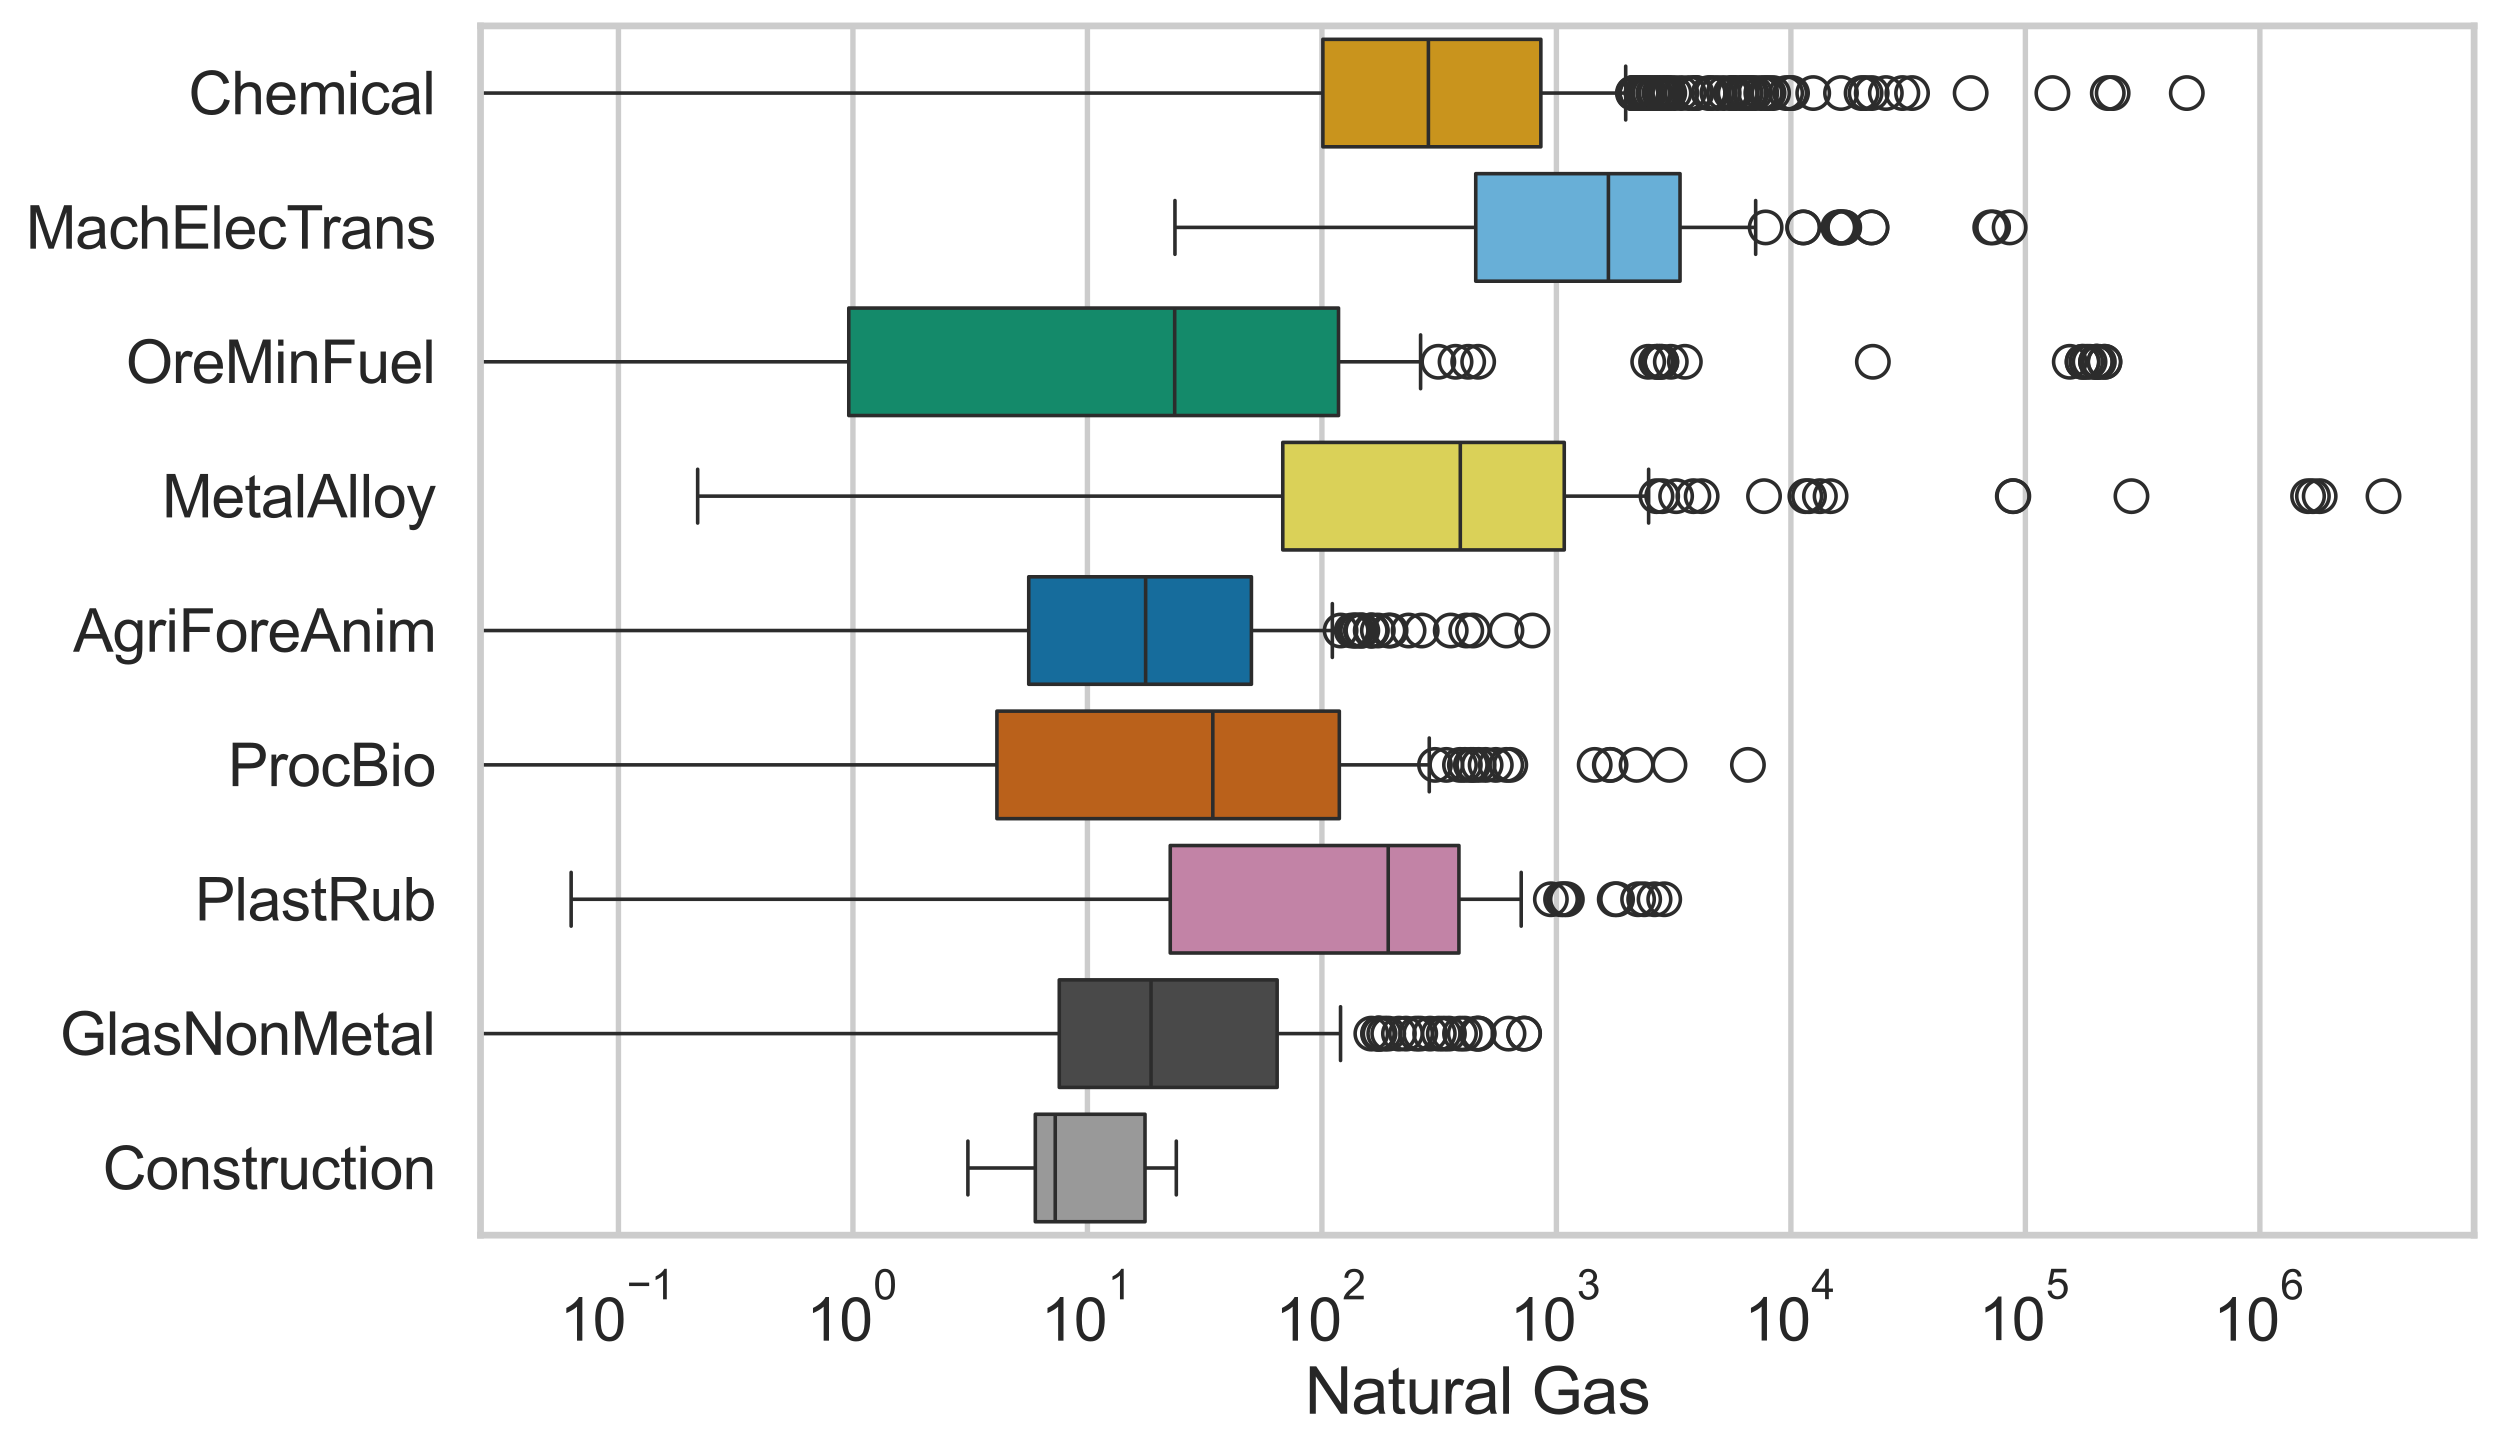 <?xml version="1.0" encoding="utf-8" standalone="no"?>
<!DOCTYPE svg PUBLIC "-//W3C//DTD SVG 1.1//EN"
  "http://www.w3.org/Graphics/SVG/1.1/DTD/svg11.dtd">
<svg xmlns:xlink="http://www.w3.org/1999/xlink" width="695.577pt" height="404.121pt" viewBox="0 0 695.577 404.121" xmlns="http://www.w3.org/2000/svg" version="1.1">
 <defs>
  <style type="text/css">*{stroke-linejoin: round; stroke-linecap: butt}</style>
 </defs>
 <g id="figure_1">
  <g id="patch_1">
   <path d="M 0 404.121 
L 695.577 404.121 
L 695.577 0 
L 0 0 
z
" style="fill: #ffffff"/>
  </g>
  <g id="axes_1">
   <g id="patch_2">
    <path d="M 133.697 343.665 
L 688.377 343.665 
L 688.377 7.2 
L 133.697 7.2 
z
" style="fill: #ffffff"/>
   </g>
   <g id="matplotlib.axis_1">
    <g id="xtick_1">
     <g id="line2d_1">
      <path d="M 172.067 343.665 
L 172.067 7.2 
" clip-path="url(#pe2f4cc1bb4)" style="fill: none; stroke: #cccccc; stroke-width: 1.5; stroke-linecap: round"/>
     </g>
     <g id="text_1">
      <!-- $\mathdefault{10^{-1}}$ -->
      <g style="fill: #262626" transform="translate(155.732 373.18) scale(0.165 -0.165)">
       <defs>
        <path id="ArialMT-31" d="M 2384 0 
L 1822 0 
L 1822 3584 
Q 1619 3391 1289 3197 
Q 959 3003 697 2906 
L 697 3450 
Q 1169 3672 1522 3987 
Q 1875 4303 2022 4600 
L 2384 4600 
L 2384 0 
z
" transform="scale(0.016)"/>
        <path id="ArialMT-30" d="M 266 2259 
Q 266 3072 433 3567 
Q 600 4063 929 4331 
Q 1259 4600 1759 4600 
Q 2128 4600 2406 4451 
Q 2684 4303 2865 4023 
Q 3047 3744 3150 3342 
Q 3253 2941 3253 2259 
Q 3253 1453 3087 958 
Q 2922 463 2592 192 
Q 2263 -78 1759 -78 
Q 1097 -78 719 397 
Q 266 969 266 2259 
z
M 844 2259 
Q 844 1131 1108 757 
Q 1372 384 1759 384 
Q 2147 384 2411 759 
Q 2675 1134 2675 2259 
Q 2675 3391 2411 3762 
Q 2147 4134 1753 4134 
Q 1366 4134 1134 3806 
Q 844 3388 844 2259 
z
" transform="scale(0.016)"/>
        <path id="ArialMT-2212" d="M 3381 1997 
L 356 1997 
L 356 2522 
L 3381 2522 
L 3381 1997 
z
" transform="scale(0.016)"/>
       </defs>
       <use xlink:href="#ArialMT-31" transform="translate(0 0.994)"/>
       <use xlink:href="#ArialMT-30" transform="translate(55.615 0.994)"/>
       <use xlink:href="#ArialMT-2212" transform="translate(112.973 70.688) scale(0.7)"/>
       <use xlink:href="#ArialMT-31" transform="translate(153.852 70.688) scale(0.7)"/>
      </g>
     </g>
    </g>
    <g id="xtick_2">
     <g id="line2d_2">
      <path d="M 237.31 343.665 
L 237.31 7.2 
" clip-path="url(#pe2f4cc1bb4)" style="fill: none; stroke: #cccccc; stroke-width: 1.5; stroke-linecap: round"/>
     </g>
     <g id="text_2">
      <!-- $\mathdefault{10^{0}}$ -->
      <g style="fill: #262626" transform="translate(224.358 373.18) scale(0.165 -0.165)">
       <use xlink:href="#ArialMT-31" transform="translate(0 0.994)"/>
       <use xlink:href="#ArialMT-30" transform="translate(55.615 0.994)"/>
       <use xlink:href="#ArialMT-30" transform="translate(112.973 70.688) scale(0.7)"/>
      </g>
     </g>
    </g>
    <g id="xtick_3">
     <g id="line2d_3">
      <path d="M 302.553 343.665 
L 302.553 7.2 
" clip-path="url(#pe2f4cc1bb4)" style="fill: none; stroke: #cccccc; stroke-width: 1.5; stroke-linecap: round"/>
     </g>
     <g id="text_3">
      <!-- $\mathdefault{10^{1}}$ -->
      <g style="fill: #262626" transform="translate(289.601 373.18) scale(0.165 -0.165)">
       <use xlink:href="#ArialMT-31" transform="translate(0 0.994)"/>
       <use xlink:href="#ArialMT-30" transform="translate(55.615 0.994)"/>
       <use xlink:href="#ArialMT-31" transform="translate(112.973 70.688) scale(0.7)"/>
      </g>
     </g>
    </g>
    <g id="xtick_4">
     <g id="line2d_4">
      <path d="M 367.796 343.665 
L 367.796 7.2 
" clip-path="url(#pe2f4cc1bb4)" style="fill: none; stroke: #cccccc; stroke-width: 1.5; stroke-linecap: round"/>
     </g>
     <g id="text_4">
      <!-- $\mathdefault{10^{2}}$ -->
      <g style="fill: #262626" transform="translate(354.844 373.18) scale(0.165 -0.165)">
       <defs>
        <path id="ArialMT-32" d="M 3222 541 
L 3222 0 
L 194 0 
Q 188 203 259 391 
Q 375 700 629 1000 
Q 884 1300 1366 1694 
Q 2113 2306 2375 2664 
Q 2638 3022 2638 3341 
Q 2638 3675 2398 3904 
Q 2159 4134 1775 4134 
Q 1369 4134 1125 3890 
Q 881 3647 878 3216 
L 300 3275 
Q 359 3922 746 4261 
Q 1134 4600 1788 4600 
Q 2447 4600 2831 4234 
Q 3216 3869 3216 3328 
Q 3216 3053 3103 2787 
Q 2991 2522 2730 2228 
Q 2469 1934 1863 1422 
Q 1356 997 1212 845 
Q 1069 694 975 541 
L 3222 541 
z
" transform="scale(0.016)"/>
       </defs>
       <use xlink:href="#ArialMT-31" transform="translate(0 0.994)"/>
       <use xlink:href="#ArialMT-30" transform="translate(55.615 0.994)"/>
       <use xlink:href="#ArialMT-32" transform="translate(112.973 70.688) scale(0.7)"/>
      </g>
     </g>
    </g>
    <g id="xtick_5">
     <g id="line2d_5">
      <path d="M 433.04 343.665 
L 433.04 7.2 
" clip-path="url(#pe2f4cc1bb4)" style="fill: none; stroke: #cccccc; stroke-width: 1.5; stroke-linecap: round"/>
     </g>
     <g id="text_5">
      <!-- $\mathdefault{10^{3}}$ -->
      <g style="fill: #262626" transform="translate(420.087 373.18) scale(0.165 -0.165)">
       <defs>
        <path id="ArialMT-33" d="M 269 1209 
L 831 1284 
Q 928 806 1161 595 
Q 1394 384 1728 384 
Q 2125 384 2398 659 
Q 2672 934 2672 1341 
Q 2672 1728 2419 1979 
Q 2166 2231 1775 2231 
Q 1616 2231 1378 2169 
L 1441 2663 
Q 1497 2656 1531 2656 
Q 1891 2656 2178 2843 
Q 2466 3031 2466 3422 
Q 2466 3731 2256 3934 
Q 2047 4138 1716 4138 
Q 1388 4138 1169 3931 
Q 950 3725 888 3313 
L 325 3413 
Q 428 3978 793 4289 
Q 1159 4600 1703 4600 
Q 2078 4600 2393 4439 
Q 2709 4278 2876 4000 
Q 3044 3722 3044 3409 
Q 3044 3113 2884 2869 
Q 2725 2625 2413 2481 
Q 2819 2388 3044 2092 
Q 3269 1797 3269 1353 
Q 3269 753 2831 336 
Q 2394 -81 1725 -81 
Q 1122 -81 723 278 
Q 325 638 269 1209 
z
" transform="scale(0.016)"/>
       </defs>
       <use xlink:href="#ArialMT-31" transform="translate(0 0.994)"/>
       <use xlink:href="#ArialMT-30" transform="translate(55.615 0.994)"/>
       <use xlink:href="#ArialMT-33" transform="translate(112.973 70.688) scale(0.7)"/>
      </g>
     </g>
    </g>
    <g id="xtick_6">
     <g id="line2d_6">
      <path d="M 498.283 343.665 
L 498.283 7.2 
" clip-path="url(#pe2f4cc1bb4)" style="fill: none; stroke: #cccccc; stroke-width: 1.5; stroke-linecap: round"/>
     </g>
     <g id="text_6">
      <!-- $\mathdefault{10^{4}}$ -->
      <g style="fill: #262626" transform="translate(485.33 373.015) scale(0.165 -0.165)">
       <defs>
        <path id="ArialMT-34" d="M 2069 0 
L 2069 1097 
L 81 1097 
L 81 1613 
L 2172 4581 
L 2631 4581 
L 2631 1613 
L 3250 1613 
L 3250 1097 
L 2631 1097 
L 2631 0 
L 2069 0 
z
M 2069 1613 
L 2069 3678 
L 634 1613 
L 2069 1613 
z
" transform="scale(0.016)"/>
       </defs>
       <use xlink:href="#ArialMT-31" transform="translate(0 0.202)"/>
       <use xlink:href="#ArialMT-30" transform="translate(55.615 0.202)"/>
       <use xlink:href="#ArialMT-34" transform="translate(112.973 69.895) scale(0.7)"/>
      </g>
     </g>
    </g>
    <g id="xtick_7">
     <g id="line2d_7">
      <path d="M 563.526 343.665 
L 563.526 7.2 
" clip-path="url(#pe2f4cc1bb4)" style="fill: none; stroke: #cccccc; stroke-width: 1.5; stroke-linecap: round"/>
     </g>
     <g id="text_7">
      <!-- $\mathdefault{10^{5}}$ -->
      <g style="fill: #262626" transform="translate(550.573 373.015) scale(0.165 -0.165)">
       <defs>
        <path id="ArialMT-35" d="M 266 1200 
L 856 1250 
Q 922 819 1161 601 
Q 1400 384 1738 384 
Q 2144 384 2425 690 
Q 2706 997 2706 1503 
Q 2706 1984 2436 2262 
Q 2166 2541 1728 2541 
Q 1456 2541 1237 2417 
Q 1019 2294 894 2097 
L 366 2166 
L 809 4519 
L 3088 4519 
L 3088 3981 
L 1259 3981 
L 1013 2750 
Q 1425 3038 1878 3038 
Q 2478 3038 2890 2622 
Q 3303 2206 3303 1553 
Q 3303 931 2941 478 
Q 2500 -78 1738 -78 
Q 1113 -78 717 272 
Q 322 622 266 1200 
z
" transform="scale(0.016)"/>
       </defs>
       <use xlink:href="#ArialMT-31" transform="translate(0 0.88)"/>
       <use xlink:href="#ArialMT-30" transform="translate(55.615 0.88)"/>
       <use xlink:href="#ArialMT-35" transform="translate(112.973 70.573) scale(0.7)"/>
      </g>
     </g>
    </g>
    <g id="xtick_8">
     <g id="line2d_8">
      <path d="M 628.769 343.665 
L 628.769 7.2 
" clip-path="url(#pe2f4cc1bb4)" style="fill: none; stroke: #cccccc; stroke-width: 1.5; stroke-linecap: round"/>
     </g>
     <g id="text_8">
      <!-- $\mathdefault{10^{6}}$ -->
      <g style="fill: #262626" transform="translate(615.817 373.18) scale(0.165 -0.165)">
       <defs>
        <path id="ArialMT-36" d="M 3184 3459 
L 2625 3416 
Q 2550 3747 2413 3897 
Q 2184 4138 1850 4138 
Q 1581 4138 1378 3988 
Q 1113 3794 959 3422 
Q 806 3050 800 2363 
Q 1003 2672 1297 2822 
Q 1591 2972 1913 2972 
Q 2475 2972 2870 2558 
Q 3266 2144 3266 1488 
Q 3266 1056 3080 686 
Q 2894 316 2569 119 
Q 2244 -78 1831 -78 
Q 1128 -78 684 439 
Q 241 956 241 2144 
Q 241 3472 731 4075 
Q 1159 4600 1884 4600 
Q 2425 4600 2770 4297 
Q 3116 3994 3184 3459 
z
M 888 1484 
Q 888 1194 1011 928 
Q 1134 663 1356 523 
Q 1578 384 1822 384 
Q 2178 384 2434 671 
Q 2691 959 2691 1453 
Q 2691 1928 2437 2201 
Q 2184 2475 1800 2475 
Q 1419 2475 1153 2201 
Q 888 1928 888 1484 
z
" transform="scale(0.016)"/>
       </defs>
       <use xlink:href="#ArialMT-31" transform="translate(0 0.994)"/>
       <use xlink:href="#ArialMT-30" transform="translate(55.615 0.994)"/>
       <use xlink:href="#ArialMT-36" transform="translate(112.973 70.688) scale(0.7)"/>
      </g>
     </g>
    </g>
    <g id="xtick_9"/>
    <g id="xtick_10"/>
    <g id="xtick_11"/>
    <g id="xtick_12"/>
    <g id="xtick_13"/>
    <g id="xtick_14"/>
    <g id="xtick_15"/>
    <g id="xtick_16"/>
    <g id="xtick_17"/>
    <g id="xtick_18"/>
    <g id="xtick_19"/>
    <g id="xtick_20"/>
    <g id="xtick_21"/>
    <g id="xtick_22"/>
    <g id="xtick_23"/>
    <g id="xtick_24"/>
    <g id="xtick_25"/>
    <g id="xtick_26"/>
    <g id="xtick_27"/>
    <g id="xtick_28"/>
    <g id="xtick_29"/>
    <g id="xtick_30"/>
    <g id="xtick_31"/>
    <g id="xtick_32"/>
    <g id="xtick_33"/>
    <g id="xtick_34"/>
    <g id="xtick_35"/>
    <g id="xtick_36"/>
    <g id="xtick_37"/>
    <g id="xtick_38"/>
    <g id="xtick_39"/>
    <g id="xtick_40"/>
    <g id="xtick_41"/>
    <g id="xtick_42"/>
    <g id="xtick_43"/>
    <g id="xtick_44"/>
    <g id="xtick_45"/>
    <g id="xtick_46"/>
    <g id="xtick_47"/>
    <g id="xtick_48"/>
    <g id="xtick_49"/>
    <g id="xtick_50"/>
    <g id="xtick_51"/>
    <g id="xtick_52"/>
    <g id="xtick_53"/>
    <g id="xtick_54"/>
    <g id="xtick_55"/>
    <g id="xtick_56"/>
    <g id="xtick_57"/>
    <g id="xtick_58"/>
    <g id="xtick_59"/>
    <g id="xtick_60"/>
    <g id="xtick_61"/>
    <g id="xtick_62"/>
    <g id="xtick_63"/>
    <g id="xtick_64"/>
    <g id="xtick_65"/>
    <g id="xtick_66"/>
    <g id="xtick_67"/>
    <g id="xtick_68"/>
    <g id="xtick_69"/>
    <g id="xtick_70"/>
    <g id="xtick_71"/>
    <g id="xtick_72"/>
    <g id="xtick_73"/>
    <g id="xtick_74"/>
    <g id="xtick_75"/>
    <g id="xtick_76"/>
    <g id="xtick_77"/>
    <g id="xtick_78"/>
    <g id="text_9">
     <!-- Natural Gas -->
     <g style="fill: #262626" transform="translate(363.021 393.344) scale(0.18 -0.18)">
      <defs>
       <path id="ArialMT-4e" d="M 488 0 
L 488 4581 
L 1109 4581 
L 3516 984 
L 3516 4581 
L 4097 4581 
L 4097 0 
L 3475 0 
L 1069 3600 
L 1069 0 
L 488 0 
z
" transform="scale(0.016)"/>
       <path id="ArialMT-61" d="M 2588 409 
Q 2275 144 1986 34 
Q 1697 -75 1366 -75 
Q 819 -75 525 192 
Q 231 459 231 875 
Q 231 1119 342 1320 
Q 453 1522 633 1644 
Q 813 1766 1038 1828 
Q 1203 1872 1538 1913 
Q 2219 1994 2541 2106 
Q 2544 2222 2544 2253 
Q 2544 2597 2384 2738 
Q 2169 2928 1744 2928 
Q 1347 2928 1158 2789 
Q 969 2650 878 2297 
L 328 2372 
Q 403 2725 575 2942 
Q 747 3159 1072 3276 
Q 1397 3394 1825 3394 
Q 2250 3394 2515 3294 
Q 2781 3194 2906 3042 
Q 3031 2891 3081 2659 
Q 3109 2516 3109 2141 
L 3109 1391 
Q 3109 606 3145 398 
Q 3181 191 3288 0 
L 2700 0 
Q 2613 175 2588 409 
z
M 2541 1666 
Q 2234 1541 1622 1453 
Q 1275 1403 1131 1340 
Q 988 1278 909 1158 
Q 831 1038 831 891 
Q 831 666 1001 516 
Q 1172 366 1500 366 
Q 1825 366 2078 508 
Q 2331 650 2450 897 
Q 2541 1088 2541 1459 
L 2541 1666 
z
" transform="scale(0.016)"/>
       <path id="ArialMT-74" d="M 1650 503 
L 1731 6 
Q 1494 -44 1306 -44 
Q 1000 -44 831 53 
Q 663 150 594 308 
Q 525 466 525 972 
L 525 2881 
L 113 2881 
L 113 3319 
L 525 3319 
L 525 4141 
L 1084 4478 
L 1084 3319 
L 1650 3319 
L 1650 2881 
L 1084 2881 
L 1084 941 
Q 1084 700 1114 631 
Q 1144 563 1211 522 
Q 1278 481 1403 481 
Q 1497 481 1650 503 
z
" transform="scale(0.016)"/>
       <path id="ArialMT-75" d="M 2597 0 
L 2597 488 
Q 2209 -75 1544 -75 
Q 1250 -75 995 37 
Q 741 150 617 320 
Q 494 491 444 738 
Q 409 903 409 1263 
L 409 3319 
L 972 3319 
L 972 1478 
Q 972 1038 1006 884 
Q 1059 663 1231 536 
Q 1403 409 1656 409 
Q 1909 409 2131 539 
Q 2353 669 2445 892 
Q 2538 1116 2538 1541 
L 2538 3319 
L 3100 3319 
L 3100 0 
L 2597 0 
z
" transform="scale(0.016)"/>
       <path id="ArialMT-72" d="M 416 0 
L 416 3319 
L 922 3319 
L 922 2816 
Q 1116 3169 1280 3281 
Q 1444 3394 1641 3394 
Q 1925 3394 2219 3213 
L 2025 2691 
Q 1819 2813 1613 2813 
Q 1428 2813 1281 2702 
Q 1134 2591 1072 2394 
Q 978 2094 978 1738 
L 978 0 
L 416 0 
z
" transform="scale(0.016)"/>
       <path id="ArialMT-6c" d="M 409 0 
L 409 4581 
L 972 4581 
L 972 0 
L 409 0 
z
" transform="scale(0.016)"/>
       <path id="ArialMT-20" transform="scale(0.016)"/>
       <path id="ArialMT-47" d="M 2638 1797 
L 2638 2334 
L 4578 2338 
L 4578 638 
Q 4131 281 3656 101 
Q 3181 -78 2681 -78 
Q 2006 -78 1454 211 
Q 903 500 622 1047 
Q 341 1594 341 2269 
Q 341 2938 620 3517 
Q 900 4097 1425 4378 
Q 1950 4659 2634 4659 
Q 3131 4659 3532 4498 
Q 3934 4338 4162 4050 
Q 4391 3763 4509 3300 
L 3963 3150 
Q 3859 3500 3706 3700 
Q 3553 3900 3268 4020 
Q 2984 4141 2638 4141 
Q 2222 4141 1919 4014 
Q 1616 3888 1430 3681 
Q 1244 3475 1141 3228 
Q 966 2803 966 2306 
Q 966 1694 1177 1281 
Q 1388 869 1791 669 
Q 2194 469 2647 469 
Q 3041 469 3416 620 
Q 3791 772 3984 944 
L 3984 1797 
L 2638 1797 
z
" transform="scale(0.016)"/>
       <path id="ArialMT-73" d="M 197 991 
L 753 1078 
Q 800 744 1014 566 
Q 1228 388 1613 388 
Q 2000 388 2187 545 
Q 2375 703 2375 916 
Q 2375 1106 2209 1216 
Q 2094 1291 1634 1406 
Q 1016 1563 777 1677 
Q 538 1791 414 1992 
Q 291 2194 291 2438 
Q 291 2659 392 2848 
Q 494 3038 669 3163 
Q 800 3259 1026 3326 
Q 1253 3394 1513 3394 
Q 1903 3394 2198 3281 
Q 2494 3169 2634 2976 
Q 2775 2784 2828 2463 
L 2278 2388 
Q 2241 2644 2061 2787 
Q 1881 2931 1553 2931 
Q 1166 2931 1000 2803 
Q 834 2675 834 2503 
Q 834 2394 903 2306 
Q 972 2216 1119 2156 
Q 1203 2125 1616 2013 
Q 2213 1853 2448 1751 
Q 2684 1650 2818 1456 
Q 2953 1263 2953 975 
Q 2953 694 2789 445 
Q 2625 197 2315 61 
Q 2006 -75 1616 -75 
Q 969 -75 630 194 
Q 291 463 197 991 
z
" transform="scale(0.016)"/>
      </defs>
      <use xlink:href="#ArialMT-4e"/>
      <use xlink:href="#ArialMT-61" transform="translate(72.217 0)"/>
      <use xlink:href="#ArialMT-74" transform="translate(127.832 0)"/>
      <use xlink:href="#ArialMT-75" transform="translate(155.615 0)"/>
      <use xlink:href="#ArialMT-72" transform="translate(211.23 0)"/>
      <use xlink:href="#ArialMT-61" transform="translate(244.531 0)"/>
      <use xlink:href="#ArialMT-6c" transform="translate(300.146 0)"/>
      <use xlink:href="#ArialMT-20" transform="translate(322.363 0)"/>
      <use xlink:href="#ArialMT-47" transform="translate(350.146 0)"/>
      <use xlink:href="#ArialMT-61" transform="translate(427.93 0)"/>
      <use xlink:href="#ArialMT-73" transform="translate(483.545 0)"/>
     </g>
    </g>
   </g>
   <g id="matplotlib.axis_2">
    <g id="ytick_1">
     <g id="text_10">
      <!-- Chemical -->
      <g style="fill: #262626" transform="translate(52.428 31.798) scale(0.165 -0.165)">
       <defs>
        <path id="ArialMT-43" d="M 3763 1606 
L 4369 1453 
Q 4178 706 3683 314 
Q 3188 -78 2472 -78 
Q 1731 -78 1267 223 
Q 803 525 561 1097 
Q 319 1669 319 2325 
Q 319 3041 592 3573 
Q 866 4106 1370 4382 
Q 1875 4659 2481 4659 
Q 3169 4659 3637 4309 
Q 4106 3959 4291 3325 
L 3694 3184 
Q 3534 3684 3231 3912 
Q 2928 4141 2469 4141 
Q 1941 4141 1586 3887 
Q 1231 3634 1087 3207 
Q 944 2781 944 2328 
Q 944 1744 1114 1308 
Q 1284 872 1643 656 
Q 2003 441 2422 441 
Q 2931 441 3284 734 
Q 3638 1028 3763 1606 
z
" transform="scale(0.016)"/>
        <path id="ArialMT-68" d="M 422 0 
L 422 4581 
L 984 4581 
L 984 2938 
Q 1378 3394 1978 3394 
Q 2347 3394 2619 3248 
Q 2891 3103 3008 2847 
Q 3125 2591 3125 2103 
L 3125 0 
L 2563 0 
L 2563 2103 
Q 2563 2525 2380 2717 
Q 2197 2909 1863 2909 
Q 1613 2909 1392 2779 
Q 1172 2650 1078 2428 
Q 984 2206 984 1816 
L 984 0 
L 422 0 
z
" transform="scale(0.016)"/>
        <path id="ArialMT-65" d="M 2694 1069 
L 3275 997 
Q 3138 488 2766 206 
Q 2394 -75 1816 -75 
Q 1088 -75 661 373 
Q 234 822 234 1631 
Q 234 2469 665 2931 
Q 1097 3394 1784 3394 
Q 2450 3394 2872 2941 
Q 3294 2488 3294 1666 
Q 3294 1616 3291 1516 
L 816 1516 
Q 847 969 1125 678 
Q 1403 388 1819 388 
Q 2128 388 2347 550 
Q 2566 713 2694 1069 
z
M 847 1978 
L 2700 1978 
Q 2663 2397 2488 2606 
Q 2219 2931 1791 2931 
Q 1403 2931 1139 2672 
Q 875 2413 847 1978 
z
" transform="scale(0.016)"/>
        <path id="ArialMT-6d" d="M 422 0 
L 422 3319 
L 925 3319 
L 925 2853 
Q 1081 3097 1340 3245 
Q 1600 3394 1931 3394 
Q 2300 3394 2536 3241 
Q 2772 3088 2869 2813 
Q 3263 3394 3894 3394 
Q 4388 3394 4653 3120 
Q 4919 2847 4919 2278 
L 4919 0 
L 4359 0 
L 4359 2091 
Q 4359 2428 4304 2576 
Q 4250 2725 4106 2815 
Q 3963 2906 3769 2906 
Q 3419 2906 3187 2673 
Q 2956 2441 2956 1928 
L 2956 0 
L 2394 0 
L 2394 2156 
Q 2394 2531 2256 2718 
Q 2119 2906 1806 2906 
Q 1569 2906 1367 2781 
Q 1166 2656 1075 2415 
Q 984 2175 984 1722 
L 984 0 
L 422 0 
z
" transform="scale(0.016)"/>
        <path id="ArialMT-69" d="M 425 3934 
L 425 4581 
L 988 4581 
L 988 3934 
L 425 3934 
z
M 425 0 
L 425 3319 
L 988 3319 
L 988 0 
L 425 0 
z
" transform="scale(0.016)"/>
        <path id="ArialMT-63" d="M 2588 1216 
L 3141 1144 
Q 3050 572 2676 248 
Q 2303 -75 1759 -75 
Q 1078 -75 664 370 
Q 250 816 250 1647 
Q 250 2184 428 2587 
Q 606 2991 970 3192 
Q 1334 3394 1763 3394 
Q 2303 3394 2647 3120 
Q 2991 2847 3088 2344 
L 2541 2259 
Q 2463 2594 2264 2762 
Q 2066 2931 1784 2931 
Q 1359 2931 1093 2626 
Q 828 2322 828 1663 
Q 828 994 1084 691 
Q 1341 388 1753 388 
Q 2084 388 2306 591 
Q 2528 794 2588 1216 
z
" transform="scale(0.016)"/>
       </defs>
       <use xlink:href="#ArialMT-43"/>
       <use xlink:href="#ArialMT-68" transform="translate(72.217 0)"/>
       <use xlink:href="#ArialMT-65" transform="translate(127.832 0)"/>
       <use xlink:href="#ArialMT-6d" transform="translate(183.447 0)"/>
       <use xlink:href="#ArialMT-69" transform="translate(266.748 0)"/>
       <use xlink:href="#ArialMT-63" transform="translate(288.965 0)"/>
       <use xlink:href="#ArialMT-61" transform="translate(338.965 0)"/>
       <use xlink:href="#ArialMT-6c" transform="translate(394.58 0)"/>
      </g>
     </g>
    </g>
    <g id="ytick_2">
     <g id="text_11">
      <!-- MachElecTrans -->
      <g style="fill: #262626" transform="translate(7.2 69.183) scale(0.165 -0.165)">
       <defs>
        <path id="ArialMT-4d" d="M 475 0 
L 475 4581 
L 1388 4581 
L 2472 1338 
Q 2622 884 2691 659 
Q 2769 909 2934 1394 
L 4031 4581 
L 4847 4581 
L 4847 0 
L 4263 0 
L 4263 3834 
L 2931 0 
L 2384 0 
L 1059 3900 
L 1059 0 
L 475 0 
z
" transform="scale(0.016)"/>
        <path id="ArialMT-45" d="M 506 0 
L 506 4581 
L 3819 4581 
L 3819 4041 
L 1113 4041 
L 1113 2638 
L 3647 2638 
L 3647 2100 
L 1113 2100 
L 1113 541 
L 3925 541 
L 3925 0 
L 506 0 
z
" transform="scale(0.016)"/>
        <path id="ArialMT-54" d="M 1659 0 
L 1659 4041 
L 150 4041 
L 150 4581 
L 3781 4581 
L 3781 4041 
L 2266 4041 
L 2266 0 
L 1659 0 
z
" transform="scale(0.016)"/>
        <path id="ArialMT-6e" d="M 422 0 
L 422 3319 
L 928 3319 
L 928 2847 
Q 1294 3394 1984 3394 
Q 2284 3394 2536 3286 
Q 2788 3178 2913 3003 
Q 3038 2828 3088 2588 
Q 3119 2431 3119 2041 
L 3119 0 
L 2556 0 
L 2556 2019 
Q 2556 2363 2490 2533 
Q 2425 2703 2258 2804 
Q 2091 2906 1866 2906 
Q 1506 2906 1245 2678 
Q 984 2450 984 1813 
L 984 0 
L 422 0 
z
" transform="scale(0.016)"/>
       </defs>
       <use xlink:href="#ArialMT-4d"/>
       <use xlink:href="#ArialMT-61" transform="translate(83.301 0)"/>
       <use xlink:href="#ArialMT-63" transform="translate(138.916 0)"/>
       <use xlink:href="#ArialMT-68" transform="translate(188.916 0)"/>
       <use xlink:href="#ArialMT-45" transform="translate(244.531 0)"/>
       <use xlink:href="#ArialMT-6c" transform="translate(311.23 0)"/>
       <use xlink:href="#ArialMT-65" transform="translate(333.447 0)"/>
       <use xlink:href="#ArialMT-63" transform="translate(389.062 0)"/>
       <use xlink:href="#ArialMT-54" transform="translate(439.062 0)"/>
       <use xlink:href="#ArialMT-72" transform="translate(496.396 0)"/>
       <use xlink:href="#ArialMT-61" transform="translate(529.697 0)"/>
       <use xlink:href="#ArialMT-6e" transform="translate(585.312 0)"/>
       <use xlink:href="#ArialMT-73" transform="translate(640.928 0)"/>
      </g>
     </g>
    </g>
    <g id="ytick_3">
     <g id="text_12">
      <!-- OreMinFuel -->
      <g style="fill: #262626" transform="translate(35.013 106.568) scale(0.165 -0.165)">
       <defs>
        <path id="ArialMT-4f" d="M 309 2231 
Q 309 3372 921 4017 
Q 1534 4663 2503 4663 
Q 3138 4663 3647 4359 
Q 4156 4056 4423 3514 
Q 4691 2972 4691 2284 
Q 4691 1588 4409 1038 
Q 4128 488 3612 205 
Q 3097 -78 2500 -78 
Q 1853 -78 1343 234 
Q 834 547 571 1087 
Q 309 1628 309 2231 
z
M 934 2222 
Q 934 1394 1379 917 
Q 1825 441 2497 441 
Q 3181 441 3623 922 
Q 4066 1403 4066 2288 
Q 4066 2847 3877 3264 
Q 3688 3681 3323 3911 
Q 2959 4141 2506 4141 
Q 1863 4141 1398 3698 
Q 934 3256 934 2222 
z
" transform="scale(0.016)"/>
        <path id="ArialMT-46" d="M 525 0 
L 525 4581 
L 3616 4581 
L 3616 4041 
L 1131 4041 
L 1131 2622 
L 3281 2622 
L 3281 2081 
L 1131 2081 
L 1131 0 
L 525 0 
z
" transform="scale(0.016)"/>
       </defs>
       <use xlink:href="#ArialMT-4f"/>
       <use xlink:href="#ArialMT-72" transform="translate(77.783 0)"/>
       <use xlink:href="#ArialMT-65" transform="translate(111.084 0)"/>
       <use xlink:href="#ArialMT-4d" transform="translate(166.699 0)"/>
       <use xlink:href="#ArialMT-69" transform="translate(250 0)"/>
       <use xlink:href="#ArialMT-6e" transform="translate(272.217 0)"/>
       <use xlink:href="#ArialMT-46" transform="translate(327.832 0)"/>
       <use xlink:href="#ArialMT-75" transform="translate(388.916 0)"/>
       <use xlink:href="#ArialMT-65" transform="translate(444.531 0)"/>
       <use xlink:href="#ArialMT-6c" transform="translate(500.146 0)"/>
      </g>
     </g>
    </g>
    <g id="ytick_4">
     <g id="text_13">
      <!-- MetalAlloy -->
      <g style="fill: #262626" transform="translate(45.088 143.953) scale(0.165 -0.165)">
       <defs>
        <path id="ArialMT-41" d="M -9 0 
L 1750 4581 
L 2403 4581 
L 4278 0 
L 3588 0 
L 3053 1388 
L 1138 1388 
L 634 0 
L -9 0 
z
M 1313 1881 
L 2866 1881 
L 2388 3150 
Q 2169 3728 2063 4100 
Q 1975 3659 1816 3225 
L 1313 1881 
z
" transform="scale(0.016)"/>
        <path id="ArialMT-6f" d="M 213 1659 
Q 213 2581 725 3025 
Q 1153 3394 1769 3394 
Q 2453 3394 2887 2945 
Q 3322 2497 3322 1706 
Q 3322 1066 3130 698 
Q 2938 331 2570 128 
Q 2203 -75 1769 -75 
Q 1072 -75 642 372 
Q 213 819 213 1659 
z
M 791 1659 
Q 791 1022 1069 705 
Q 1347 388 1769 388 
Q 2188 388 2466 706 
Q 2744 1025 2744 1678 
Q 2744 2294 2464 2611 
Q 2184 2928 1769 2928 
Q 1347 2928 1069 2612 
Q 791 2297 791 1659 
z
" transform="scale(0.016)"/>
        <path id="ArialMT-79" d="M 397 -1278 
L 334 -750 
Q 519 -800 656 -800 
Q 844 -800 956 -737 
Q 1069 -675 1141 -563 
Q 1194 -478 1313 -144 
Q 1328 -97 1363 -6 
L 103 3319 
L 709 3319 
L 1400 1397 
Q 1534 1031 1641 628 
Q 1738 1016 1872 1384 
L 2581 3319 
L 3144 3319 
L 1881 -56 
Q 1678 -603 1566 -809 
Q 1416 -1088 1222 -1217 
Q 1028 -1347 759 -1347 
Q 597 -1347 397 -1278 
z
" transform="scale(0.016)"/>
       </defs>
       <use xlink:href="#ArialMT-4d"/>
       <use xlink:href="#ArialMT-65" transform="translate(83.301 0)"/>
       <use xlink:href="#ArialMT-74" transform="translate(138.916 0)"/>
       <use xlink:href="#ArialMT-61" transform="translate(166.699 0)"/>
       <use xlink:href="#ArialMT-6c" transform="translate(222.314 0)"/>
       <use xlink:href="#ArialMT-41" transform="translate(244.531 0)"/>
       <use xlink:href="#ArialMT-6c" transform="translate(311.23 0)"/>
       <use xlink:href="#ArialMT-6c" transform="translate(333.447 0)"/>
       <use xlink:href="#ArialMT-6f" transform="translate(355.664 0)"/>
       <use xlink:href="#ArialMT-79" transform="translate(411.279 0)"/>
      </g>
     </g>
    </g>
    <g id="ytick_5">
     <g id="text_14">
      <!-- AgriForeAnim -->
      <g style="fill: #262626" transform="translate(20.341 181.337) scale(0.165 -0.165)">
       <defs>
        <path id="ArialMT-67" d="M 319 -275 
L 866 -356 
Q 900 -609 1056 -725 
Q 1266 -881 1628 -881 
Q 2019 -881 2231 -725 
Q 2444 -569 2519 -288 
Q 2563 -116 2559 434 
Q 2191 0 1641 0 
Q 956 0 581 494 
Q 206 988 206 1678 
Q 206 2153 378 2554 
Q 550 2956 876 3175 
Q 1203 3394 1644 3394 
Q 2231 3394 2613 2919 
L 2613 3319 
L 3131 3319 
L 3131 450 
Q 3131 -325 2973 -648 
Q 2816 -972 2473 -1159 
Q 2131 -1347 1631 -1347 
Q 1038 -1347 672 -1080 
Q 306 -813 319 -275 
z
M 784 1719 
Q 784 1066 1043 766 
Q 1303 466 1694 466 
Q 2081 466 2343 764 
Q 2606 1063 2606 1700 
Q 2606 2309 2336 2618 
Q 2066 2928 1684 2928 
Q 1309 2928 1046 2623 
Q 784 2319 784 1719 
z
" transform="scale(0.016)"/>
       </defs>
       <use xlink:href="#ArialMT-41"/>
       <use xlink:href="#ArialMT-67" transform="translate(66.699 0)"/>
       <use xlink:href="#ArialMT-72" transform="translate(122.314 0)"/>
       <use xlink:href="#ArialMT-69" transform="translate(155.615 0)"/>
       <use xlink:href="#ArialMT-46" transform="translate(177.832 0)"/>
       <use xlink:href="#ArialMT-6f" transform="translate(238.916 0)"/>
       <use xlink:href="#ArialMT-72" transform="translate(294.531 0)"/>
       <use xlink:href="#ArialMT-65" transform="translate(327.832 0)"/>
       <use xlink:href="#ArialMT-41" transform="translate(383.447 0)"/>
       <use xlink:href="#ArialMT-6e" transform="translate(450.146 0)"/>
       <use xlink:href="#ArialMT-69" transform="translate(505.762 0)"/>
       <use xlink:href="#ArialMT-6d" transform="translate(527.979 0)"/>
      </g>
     </g>
    </g>
    <g id="ytick_6">
     <g id="text_15">
      <!-- ProcBio -->
      <g style="fill: #262626" transform="translate(63.424 218.722) scale(0.165 -0.165)">
       <defs>
        <path id="ArialMT-50" d="M 494 0 
L 494 4581 
L 2222 4581 
Q 2678 4581 2919 4538 
Q 3256 4481 3484 4323 
Q 3713 4166 3852 3881 
Q 3991 3597 3991 3256 
Q 3991 2672 3619 2267 
Q 3247 1863 2275 1863 
L 1100 1863 
L 1100 0 
L 494 0 
z
M 1100 2403 
L 2284 2403 
Q 2872 2403 3119 2622 
Q 3366 2841 3366 3238 
Q 3366 3525 3220 3729 
Q 3075 3934 2838 4000 
Q 2684 4041 2272 4041 
L 1100 4041 
L 1100 2403 
z
" transform="scale(0.016)"/>
        <path id="ArialMT-42" d="M 469 0 
L 469 4581 
L 2188 4581 
Q 2713 4581 3030 4442 
Q 3347 4303 3526 4014 
Q 3706 3725 3706 3409 
Q 3706 3116 3547 2856 
Q 3388 2597 3066 2438 
Q 3481 2316 3704 2022 
Q 3928 1728 3928 1328 
Q 3928 1006 3792 729 
Q 3656 453 3456 303 
Q 3256 153 2954 76 
Q 2653 0 2216 0 
L 469 0 
z
M 1075 2656 
L 2066 2656 
Q 2469 2656 2644 2709 
Q 2875 2778 2992 2937 
Q 3109 3097 3109 3338 
Q 3109 3566 3000 3739 
Q 2891 3913 2687 3977 
Q 2484 4041 1991 4041 
L 1075 4041 
L 1075 2656 
z
M 1075 541 
L 2216 541 
Q 2509 541 2628 563 
Q 2838 600 2978 687 
Q 3119 775 3209 942 
Q 3300 1109 3300 1328 
Q 3300 1584 3169 1773 
Q 3038 1963 2805 2039 
Q 2572 2116 2134 2116 
L 1075 2116 
L 1075 541 
z
" transform="scale(0.016)"/>
       </defs>
       <use xlink:href="#ArialMT-50"/>
       <use xlink:href="#ArialMT-72" transform="translate(66.699 0)"/>
       <use xlink:href="#ArialMT-6f" transform="translate(100 0)"/>
       <use xlink:href="#ArialMT-63" transform="translate(155.615 0)"/>
       <use xlink:href="#ArialMT-42" transform="translate(205.615 0)"/>
       <use xlink:href="#ArialMT-69" transform="translate(272.314 0)"/>
       <use xlink:href="#ArialMT-6f" transform="translate(294.531 0)"/>
      </g>
     </g>
    </g>
    <g id="ytick_7">
     <g id="text_16">
      <!-- PlastRub -->
      <g style="fill: #262626" transform="translate(54.248 256.107) scale(0.165 -0.165)">
       <defs>
        <path id="ArialMT-52" d="M 503 0 
L 503 4581 
L 2534 4581 
Q 3147 4581 3465 4457 
Q 3784 4334 3975 4021 
Q 4166 3709 4166 3331 
Q 4166 2844 3850 2509 
Q 3534 2175 2875 2084 
Q 3116 1969 3241 1856 
Q 3506 1613 3744 1247 
L 4541 0 
L 3778 0 
L 3172 953 
Q 2906 1366 2734 1584 
Q 2563 1803 2427 1890 
Q 2291 1978 2150 2013 
Q 2047 2034 1813 2034 
L 1109 2034 
L 1109 0 
L 503 0 
z
M 1109 2559 
L 2413 2559 
Q 2828 2559 3062 2645 
Q 3297 2731 3419 2920 
Q 3541 3109 3541 3331 
Q 3541 3656 3305 3865 
Q 3069 4075 2559 4075 
L 1109 4075 
L 1109 2559 
z
" transform="scale(0.016)"/>
        <path id="ArialMT-62" d="M 941 0 
L 419 0 
L 419 4581 
L 981 4581 
L 981 2947 
Q 1338 3394 1891 3394 
Q 2197 3394 2470 3270 
Q 2744 3147 2920 2923 
Q 3097 2700 3197 2384 
Q 3297 2069 3297 1709 
Q 3297 856 2875 390 
Q 2453 -75 1863 -75 
Q 1275 -75 941 416 
L 941 0 
z
M 934 1684 
Q 934 1088 1097 822 
Q 1363 388 1816 388 
Q 2184 388 2453 708 
Q 2722 1028 2722 1663 
Q 2722 2313 2464 2622 
Q 2206 2931 1841 2931 
Q 1472 2931 1203 2611 
Q 934 2291 934 1684 
z
" transform="scale(0.016)"/>
       </defs>
       <use xlink:href="#ArialMT-50"/>
       <use xlink:href="#ArialMT-6c" transform="translate(66.699 0)"/>
       <use xlink:href="#ArialMT-61" transform="translate(88.916 0)"/>
       <use xlink:href="#ArialMT-73" transform="translate(144.531 0)"/>
       <use xlink:href="#ArialMT-74" transform="translate(194.531 0)"/>
       <use xlink:href="#ArialMT-52" transform="translate(222.314 0)"/>
       <use xlink:href="#ArialMT-75" transform="translate(294.531 0)"/>
       <use xlink:href="#ArialMT-62" transform="translate(350.146 0)"/>
      </g>
     </g>
    </g>
    <g id="ytick_8">
     <g id="text_17">
      <!-- GlasNonMetal -->
      <g style="fill: #262626" transform="translate(16.659 293.492) scale(0.165 -0.165)">
       <use xlink:href="#ArialMT-47"/>
       <use xlink:href="#ArialMT-6c" transform="translate(77.783 0)"/>
       <use xlink:href="#ArialMT-61" transform="translate(100 0)"/>
       <use xlink:href="#ArialMT-73" transform="translate(155.615 0)"/>
       <use xlink:href="#ArialMT-4e" transform="translate(205.615 0)"/>
       <use xlink:href="#ArialMT-6f" transform="translate(277.832 0)"/>
       <use xlink:href="#ArialMT-6e" transform="translate(333.447 0)"/>
       <use xlink:href="#ArialMT-4d" transform="translate(389.062 0)"/>
       <use xlink:href="#ArialMT-65" transform="translate(472.363 0)"/>
       <use xlink:href="#ArialMT-74" transform="translate(527.979 0)"/>
       <use xlink:href="#ArialMT-61" transform="translate(555.762 0)"/>
       <use xlink:href="#ArialMT-6c" transform="translate(611.377 0)"/>
      </g>
     </g>
    </g>
    <g id="ytick_9">
     <g id="text_18">
      <!-- Construction -->
      <g style="fill: #262626" transform="translate(28.575 330.877) scale(0.165 -0.165)">
       <use xlink:href="#ArialMT-43"/>
       <use xlink:href="#ArialMT-6f" transform="translate(72.217 0)"/>
       <use xlink:href="#ArialMT-6e" transform="translate(127.832 0)"/>
       <use xlink:href="#ArialMT-73" transform="translate(183.447 0)"/>
       <use xlink:href="#ArialMT-74" transform="translate(233.447 0)"/>
       <use xlink:href="#ArialMT-72" transform="translate(261.23 0)"/>
       <use xlink:href="#ArialMT-75" transform="translate(294.531 0)"/>
       <use xlink:href="#ArialMT-63" transform="translate(350.146 0)"/>
       <use xlink:href="#ArialMT-74" transform="translate(400.146 0)"/>
       <use xlink:href="#ArialMT-69" transform="translate(427.93 0)"/>
       <use xlink:href="#ArialMT-6f" transform="translate(450.146 0)"/>
       <use xlink:href="#ArialMT-6e" transform="translate(505.762 0)"/>
      </g>
     </g>
    </g>
   </g>
   <g id="patch_3">
    <path d="M 368.065 10.938 
L 368.065 40.846 
L 428.711 40.846 
L 428.711 10.938 
L 368.065 10.938 
z
" clip-path="url(#pe2f4cc1bb4)" style="fill: #c9941d; stroke: #2c2c2c; stroke-linejoin: miter"/>
   </g>
   <g id="line2d_9">
    <path d="M 368.065 25.892 
L -1 25.892 
" clip-path="url(#pe2f4cc1bb4)" style="fill: none; stroke: #2c2c2c"/>
   </g>
   <g id="line2d_10">
    <path d="M 428.711 25.892 
L 452.318 25.892 
" clip-path="url(#pe2f4cc1bb4)" style="fill: none; stroke: #2c2c2c"/>
   </g>
   <g id="line2d_11">
    <path clip-path="url(#pe2f4cc1bb4)" style="fill: none; stroke: #2c2c2c; stroke-linecap: round"/>
   </g>
   <g id="line2d_12">
    <path d="M 452.318 18.415 
L 452.318 33.369 
" clip-path="url(#pe2f4cc1bb4)" style="fill: none; stroke: #2c2c2c; stroke-linecap: round"/>
   </g>
   <g id="line2d_13">
    <defs>
     <path id="md59adf3689" d="M 0 4.5 
C 1.193 4.5 2.338 4.026 3.182 3.182 
C 4.026 2.338 4.5 1.193 4.5 0 
C 4.5 -1.193 4.026 -2.338 3.182 -3.182 
C 2.338 -4.026 1.193 -4.5 0 -4.5 
C -1.193 -4.5 -2.338 -4.026 -3.182 -3.182 
C -4.026 -2.338 -4.5 -1.193 -4.5 0 
C -4.5 1.193 -4.026 2.338 -3.182 3.182 
C -2.338 4.026 -1.193 4.5 0 4.5 
z
" style="stroke: #2c2c2c"/>
    </defs>
    <g clip-path="url(#pe2f4cc1bb4)">
     <use xlink:href="#md59adf3689" x="467.795" y="25.892" style="fill-opacity: 0; stroke: #2c2c2c"/>
     <use xlink:href="#md59adf3689" x="512.221" y="25.892" style="fill-opacity: 0; stroke: #2c2c2c"/>
     <use xlink:href="#md59adf3689" x="454.601" y="25.892" style="fill-opacity: 0; stroke: #2c2c2c"/>
     <use xlink:href="#md59adf3689" x="493.327" y="25.892" style="fill-opacity: 0; stroke: #2c2c2c"/>
     <use xlink:href="#md59adf3689" x="496.962" y="25.892" style="fill-opacity: 0; stroke: #2c2c2c"/>
     <use xlink:href="#md59adf3689" x="479.592" y="25.892" style="fill-opacity: 0; stroke: #2c2c2c"/>
     <use xlink:href="#md59adf3689" x="482.265" y="25.892" style="fill-opacity: 0; stroke: #2c2c2c"/>
     <use xlink:href="#md59adf3689" x="455.195" y="25.892" style="fill-opacity: 0; stroke: #2c2c2c"/>
     <use xlink:href="#md59adf3689" x="454.317" y="25.892" style="fill-opacity: 0; stroke: #2c2c2c"/>
     <use xlink:href="#md59adf3689" x="484.381" y="25.892" style="fill-opacity: 0; stroke: #2c2c2c"/>
     <use xlink:href="#md59adf3689" x="487.339" y="25.892" style="fill-opacity: 0; stroke: #2c2c2c"/>
     <use xlink:href="#md59adf3689" x="475.423" y="25.892" style="fill-opacity: 0; stroke: #2c2c2c"/>
     <use xlink:href="#md59adf3689" x="454.481" y="25.892" style="fill-opacity: 0; stroke: #2c2c2c"/>
     <use xlink:href="#md59adf3689" x="485.515" y="25.892" style="fill-opacity: 0; stroke: #2c2c2c"/>
     <use xlink:href="#md59adf3689" x="531.989" y="25.892" style="fill-opacity: 0; stroke: #2c2c2c"/>
     <use xlink:href="#md59adf3689" x="608.437" y="25.892" style="fill-opacity: 0; stroke: #2c2c2c"/>
     <use xlink:href="#md59adf3689" x="460.675" y="25.892" style="fill-opacity: 0; stroke: #2c2c2c"/>
     <use xlink:href="#md59adf3689" x="529.293" y="25.892" style="fill-opacity: 0; stroke: #2c2c2c"/>
     <use xlink:href="#md59adf3689" x="488.318" y="25.892" style="fill-opacity: 0; stroke: #2c2c2c"/>
     <use xlink:href="#md59adf3689" x="490.042" y="25.892" style="fill-opacity: 0; stroke: #2c2c2c"/>
     <use xlink:href="#md59adf3689" x="548.297" y="25.892" style="fill-opacity: 0; stroke: #2c2c2c"/>
     <use xlink:href="#md59adf3689" x="455.26" y="25.892" style="fill-opacity: 0; stroke: #2c2c2c"/>
     <use xlink:href="#md59adf3689" x="455.198" y="25.892" style="fill-opacity: 0; stroke: #2c2c2c"/>
     <use xlink:href="#md59adf3689" x="524.7" y="25.892" style="fill-opacity: 0; stroke: #2c2c2c"/>
     <use xlink:href="#md59adf3689" x="492.077" y="25.892" style="fill-opacity: 0; stroke: #2c2c2c"/>
     <use xlink:href="#md59adf3689" x="457.427" y="25.892" style="fill-opacity: 0; stroke: #2c2c2c"/>
     <use xlink:href="#md59adf3689" x="491.241" y="25.892" style="fill-opacity: 0; stroke: #2c2c2c"/>
     <use xlink:href="#md59adf3689" x="463.729" y="25.892" style="fill-opacity: 0; stroke: #2c2c2c"/>
     <use xlink:href="#md59adf3689" x="457.354" y="25.892" style="fill-opacity: 0; stroke: #2c2c2c"/>
     <use xlink:href="#md59adf3689" x="498.601" y="25.892" style="fill-opacity: 0; stroke: #2c2c2c"/>
     <use xlink:href="#md59adf3689" x="465.899" y="25.892" style="fill-opacity: 0; stroke: #2c2c2c"/>
     <use xlink:href="#md59adf3689" x="463.981" y="25.892" style="fill-opacity: 0; stroke: #2c2c2c"/>
     <use xlink:href="#md59adf3689" x="484.612" y="25.892" style="fill-opacity: 0; stroke: #2c2c2c"/>
     <use xlink:href="#md59adf3689" x="571.04" y="25.892" style="fill-opacity: 0; stroke: #2c2c2c"/>
     <use xlink:href="#md59adf3689" x="471.606" y="25.892" style="fill-opacity: 0; stroke: #2c2c2c"/>
     <use xlink:href="#md59adf3689" x="459.982" y="25.892" style="fill-opacity: 0; stroke: #2c2c2c"/>
     <use xlink:href="#md59adf3689" x="517.951" y="25.892" style="fill-opacity: 0; stroke: #2c2c2c"/>
     <use xlink:href="#md59adf3689" x="461.697" y="25.892" style="fill-opacity: 0; stroke: #2c2c2c"/>
     <use xlink:href="#md59adf3689" x="481.568" y="25.892" style="fill-opacity: 0; stroke: #2c2c2c"/>
     <use xlink:href="#md59adf3689" x="498.084" y="25.892" style="fill-opacity: 0; stroke: #2c2c2c"/>
     <use xlink:href="#md59adf3689" x="476.307" y="25.892" style="fill-opacity: 0; stroke: #2c2c2c"/>
     <use xlink:href="#md59adf3689" x="471.631" y="25.892" style="fill-opacity: 0; stroke: #2c2c2c"/>
     <use xlink:href="#md59adf3689" x="504.494" y="25.892" style="fill-opacity: 0; stroke: #2c2c2c"/>
     <use xlink:href="#md59adf3689" x="458.071" y="25.892" style="fill-opacity: 0; stroke: #2c2c2c"/>
     <use xlink:href="#md59adf3689" x="472.022" y="25.892" style="fill-opacity: 0; stroke: #2c2c2c"/>
     <use xlink:href="#md59adf3689" x="462.271" y="25.892" style="fill-opacity: 0; stroke: #2c2c2c"/>
     <use xlink:href="#md59adf3689" x="482.633" y="25.892" style="fill-opacity: 0; stroke: #2c2c2c"/>
     <use xlink:href="#md59adf3689" x="456.746" y="25.892" style="fill-opacity: 0; stroke: #2c2c2c"/>
     <use xlink:href="#md59adf3689" x="458.151" y="25.892" style="fill-opacity: 0; stroke: #2c2c2c"/>
     <use xlink:href="#md59adf3689" x="519.061" y="25.892" style="fill-opacity: 0; stroke: #2c2c2c"/>
     <use xlink:href="#md59adf3689" x="587.806" y="25.892" style="fill-opacity: 0; stroke: #2c2c2c"/>
     <use xlink:href="#md59adf3689" x="469.88" y="25.892" style="fill-opacity: 0; stroke: #2c2c2c"/>
     <use xlink:href="#md59adf3689" x="464.44" y="25.892" style="fill-opacity: 0; stroke: #2c2c2c"/>
     <use xlink:href="#md59adf3689" x="477.842" y="25.892" style="fill-opacity: 0; stroke: #2c2c2c"/>
     <use xlink:href="#md59adf3689" x="462.933" y="25.892" style="fill-opacity: 0; stroke: #2c2c2c"/>
     <use xlink:href="#md59adf3689" x="456.747" y="25.892" style="fill-opacity: 0; stroke: #2c2c2c"/>
     <use xlink:href="#md59adf3689" x="458.95" y="25.892" style="fill-opacity: 0; stroke: #2c2c2c"/>
     <use xlink:href="#md59adf3689" x="485.743" y="25.892" style="fill-opacity: 0; stroke: #2c2c2c"/>
     <use xlink:href="#md59adf3689" x="586.449" y="25.892" style="fill-opacity: 0; stroke: #2c2c2c"/>
     <use xlink:href="#md59adf3689" x="520.769" y="25.892" style="fill-opacity: 0; stroke: #2c2c2c"/>
     <use xlink:href="#md59adf3689" x="482.031" y="25.892" style="fill-opacity: 0; stroke: #2c2c2c"/>
     <use xlink:href="#md59adf3689" x="454.601" y="25.892" style="fill-opacity: 0; stroke: #2c2c2c"/>
     <use xlink:href="#md59adf3689" x="486.751" y="25.892" style="fill-opacity: 0; stroke: #2c2c2c"/>
    </g>
   </g>
   <g id="patch_4">
    <path d="M 410.596 48.323 
L 410.596 78.231 
L 467.438 78.231 
L 467.438 48.323 
L 410.596 48.323 
z
" clip-path="url(#pe2f4cc1bb4)" style="fill: #68afd7; stroke: #2c2c2c; stroke-linejoin: miter"/>
   </g>
   <g id="line2d_14">
    <path d="M 410.596 63.277 
L 326.908 63.277 
" clip-path="url(#pe2f4cc1bb4)" style="fill: none; stroke: #2c2c2c"/>
   </g>
   <g id="line2d_15">
    <path d="M 467.438 63.277 
L 488.479 63.277 
" clip-path="url(#pe2f4cc1bb4)" style="fill: none; stroke: #2c2c2c"/>
   </g>
   <g id="line2d_16">
    <path d="M 326.908 55.8 
L 326.908 70.754 
" clip-path="url(#pe2f4cc1bb4)" style="fill: none; stroke: #2c2c2c; stroke-linecap: round"/>
   </g>
   <g id="line2d_17">
    <path d="M 488.479 55.8 
L 488.479 70.754 
" clip-path="url(#pe2f4cc1bb4)" style="fill: none; stroke: #2c2c2c; stroke-linecap: round"/>
   </g>
   <g id="line2d_18">
    <g clip-path="url(#pe2f4cc1bb4)">
     <use xlink:href="#md59adf3689" x="512.992" y="63.277" style="fill-opacity: 0; stroke: #2c2c2c"/>
     <use xlink:href="#md59adf3689" x="511.479" y="63.277" style="fill-opacity: 0; stroke: #2c2c2c"/>
     <use xlink:href="#md59adf3689" x="512.21" y="63.277" style="fill-opacity: 0; stroke: #2c2c2c"/>
     <use xlink:href="#md59adf3689" x="512.005" y="63.277" style="fill-opacity: 0; stroke: #2c2c2c"/>
     <use xlink:href="#md59adf3689" x="520.733" y="63.277" style="fill-opacity: 0; stroke: #2c2c2c"/>
     <use xlink:href="#md59adf3689" x="491.253" y="63.277" style="fill-opacity: 0; stroke: #2c2c2c"/>
     <use xlink:href="#md59adf3689" x="520.662" y="63.277" style="fill-opacity: 0; stroke: #2c2c2c"/>
     <use xlink:href="#md59adf3689" x="512.005" y="63.277" style="fill-opacity: 0; stroke: #2c2c2c"/>
     <use xlink:href="#md59adf3689" x="553.747" y="63.277" style="fill-opacity: 0; stroke: #2c2c2c"/>
     <use xlink:href="#md59adf3689" x="501.694" y="63.277" style="fill-opacity: 0; stroke: #2c2c2c"/>
     <use xlink:href="#md59adf3689" x="559.141" y="63.277" style="fill-opacity: 0; stroke: #2c2c2c"/>
     <use xlink:href="#md59adf3689" x="501.773" y="63.277" style="fill-opacity: 0; stroke: #2c2c2c"/>
     <use xlink:href="#md59adf3689" x="513.127" y="63.277" style="fill-opacity: 0; stroke: #2c2c2c"/>
     <use xlink:href="#md59adf3689" x="554.537" y="63.277" style="fill-opacity: 0; stroke: #2c2c2c"/>
    </g>
   </g>
   <g id="patch_5">
    <path d="M 236.158 85.708 
L 236.158 115.616 
L 372.417 115.616 
L 372.417 85.708 
L 236.158 85.708 
z
" clip-path="url(#pe2f4cc1bb4)" style="fill: #148a6a; stroke: #2c2c2c; stroke-linejoin: miter"/>
   </g>
   <g id="line2d_19">
    <path d="M 236.158 100.662 
L -1 100.662 
" clip-path="url(#pe2f4cc1bb4)" style="fill: none; stroke: #2c2c2c"/>
   </g>
   <g id="line2d_20">
    <path d="M 372.417 100.662 
L 395.253 100.662 
" clip-path="url(#pe2f4cc1bb4)" style="fill: none; stroke: #2c2c2c"/>
   </g>
   <g id="line2d_21">
    <path clip-path="url(#pe2f4cc1bb4)" style="fill: none; stroke: #2c2c2c; stroke-linecap: round"/>
   </g>
   <g id="line2d_22">
    <path d="M 395.253 93.185 
L 395.253 108.139 
" clip-path="url(#pe2f4cc1bb4)" style="fill: none; stroke: #2c2c2c; stroke-linecap: round"/>
   </g>
   <g id="line2d_23">
    <g clip-path="url(#pe2f4cc1bb4)">
     <use xlink:href="#md59adf3689" x="581.377" y="100.662" style="fill-opacity: 0; stroke: #2c2c2c"/>
     <use xlink:href="#md59adf3689" x="400.193" y="100.662" style="fill-opacity: 0; stroke: #2c2c2c"/>
     <use xlink:href="#md59adf3689" x="579.437" y="100.662" style="fill-opacity: 0; stroke: #2c2c2c"/>
     <use xlink:href="#md59adf3689" x="583.198" y="100.662" style="fill-opacity: 0; stroke: #2c2c2c"/>
     <use xlink:href="#md59adf3689" x="579.426" y="100.662" style="fill-opacity: 0; stroke: #2c2c2c"/>
     <use xlink:href="#md59adf3689" x="462.248" y="100.662" style="fill-opacity: 0; stroke: #2c2c2c"/>
     <use xlink:href="#md59adf3689" x="583.198" y="100.662" style="fill-opacity: 0; stroke: #2c2c2c"/>
     <use xlink:href="#md59adf3689" x="583.307" y="100.662" style="fill-opacity: 0; stroke: #2c2c2c"/>
     <use xlink:href="#md59adf3689" x="404.979" y="100.662" style="fill-opacity: 0; stroke: #2c2c2c"/>
     <use xlink:href="#md59adf3689" x="461.293" y="100.662" style="fill-opacity: 0; stroke: #2c2c2c"/>
     <use xlink:href="#md59adf3689" x="575.871" y="100.662" style="fill-opacity: 0; stroke: #2c2c2c"/>
     <use xlink:href="#md59adf3689" x="461.358" y="100.662" style="fill-opacity: 0; stroke: #2c2c2c"/>
     <use xlink:href="#md59adf3689" x="521.09" y="100.662" style="fill-opacity: 0; stroke: #2c2c2c"/>
     <use xlink:href="#md59adf3689" x="580.478" y="100.662" style="fill-opacity: 0; stroke: #2c2c2c"/>
     <use xlink:href="#md59adf3689" x="458.578" y="100.662" style="fill-opacity: 0; stroke: #2c2c2c"/>
     <use xlink:href="#md59adf3689" x="411.271" y="100.662" style="fill-opacity: 0; stroke: #2c2c2c"/>
     <use xlink:href="#md59adf3689" x="408.49" y="100.662" style="fill-opacity: 0; stroke: #2c2c2c"/>
     <use xlink:href="#md59adf3689" x="468.777" y="100.662" style="fill-opacity: 0; stroke: #2c2c2c"/>
     <use xlink:href="#md59adf3689" x="583.415" y="100.662" style="fill-opacity: 0; stroke: #2c2c2c"/>
     <use xlink:href="#md59adf3689" x="460.774" y="100.662" style="fill-opacity: 0; stroke: #2c2c2c"/>
     <use xlink:href="#md59adf3689" x="583.967" y="100.662" style="fill-opacity: 0; stroke: #2c2c2c"/>
     <use xlink:href="#md59adf3689" x="464.868" y="100.662" style="fill-opacity: 0; stroke: #2c2c2c"/>
     <use xlink:href="#md59adf3689" x="462.221" y="100.662" style="fill-opacity: 0; stroke: #2c2c2c"/>
     <use xlink:href="#md59adf3689" x="585.525" y="100.662" style="fill-opacity: 0; stroke: #2c2c2c"/>
     <use xlink:href="#md59adf3689" x="585.525" y="100.662" style="fill-opacity: 0; stroke: #2c2c2c"/>
    </g>
   </g>
   <g id="patch_6">
    <path d="M 356.908 123.093 
L 356.908 153.001 
L 435.222 153.001 
L 435.222 123.093 
L 356.908 123.093 
z
" clip-path="url(#pe2f4cc1bb4)" style="fill: #dad158; stroke: #2c2c2c; stroke-linejoin: miter"/>
   </g>
   <g id="line2d_24">
    <path d="M 356.908 138.047 
L 194.112 138.047 
" clip-path="url(#pe2f4cc1bb4)" style="fill: none; stroke: #2c2c2c"/>
   </g>
   <g id="line2d_25">
    <path d="M 435.222 138.047 
L 458.698 138.047 
" clip-path="url(#pe2f4cc1bb4)" style="fill: none; stroke: #2c2c2c"/>
   </g>
   <g id="line2d_26">
    <path d="M 194.112 130.57 
L 194.112 145.524 
" clip-path="url(#pe2f4cc1bb4)" style="fill: none; stroke: #2c2c2c; stroke-linecap: round"/>
   </g>
   <g id="line2d_27">
    <path d="M 458.698 130.57 
L 458.698 145.524 
" clip-path="url(#pe2f4cc1bb4)" style="fill: none; stroke: #2c2c2c; stroke-linecap: round"/>
   </g>
   <g id="line2d_28">
    <g clip-path="url(#pe2f4cc1bb4)">
     <use xlink:href="#md59adf3689" x="503.324" y="138.047" style="fill-opacity: 0; stroke: #2c2c2c"/>
     <use xlink:href="#md59adf3689" x="560.168" y="138.047" style="fill-opacity: 0; stroke: #2c2c2c"/>
     <use xlink:href="#md59adf3689" x="663.164" y="138.047" style="fill-opacity: 0; stroke: #2c2c2c"/>
     <use xlink:href="#md59adf3689" x="473.452" y="138.047" style="fill-opacity: 0; stroke: #2c2c2c"/>
     <use xlink:href="#md59adf3689" x="593.035" y="138.047" style="fill-opacity: 0; stroke: #2c2c2c"/>
     <use xlink:href="#md59adf3689" x="462.474" y="138.047" style="fill-opacity: 0; stroke: #2c2c2c"/>
     <use xlink:href="#md59adf3689" x="502.317" y="138.047" style="fill-opacity: 0; stroke: #2c2c2c"/>
     <use xlink:href="#md59adf3689" x="643.522" y="138.047" style="fill-opacity: 0; stroke: #2c2c2c"/>
     <use xlink:href="#md59adf3689" x="560.024" y="138.047" style="fill-opacity: 0; stroke: #2c2c2c"/>
     <use xlink:href="#md59adf3689" x="642.179" y="138.047" style="fill-opacity: 0; stroke: #2c2c2c"/>
     <use xlink:href="#md59adf3689" x="471.145" y="138.047" style="fill-opacity: 0; stroke: #2c2c2c"/>
     <use xlink:href="#md59adf3689" x="509.322" y="138.047" style="fill-opacity: 0; stroke: #2c2c2c"/>
     <use xlink:href="#md59adf3689" x="506.355" y="138.047" style="fill-opacity: 0; stroke: #2c2c2c"/>
     <use xlink:href="#md59adf3689" x="460.89" y="138.047" style="fill-opacity: 0; stroke: #2c2c2c"/>
     <use xlink:href="#md59adf3689" x="466.35" y="138.047" style="fill-opacity: 0; stroke: #2c2c2c"/>
     <use xlink:href="#md59adf3689" x="490.807" y="138.047" style="fill-opacity: 0; stroke: #2c2c2c"/>
     <use xlink:href="#md59adf3689" x="645.408" y="138.047" style="fill-opacity: 0; stroke: #2c2c2c"/>
    </g>
   </g>
   <g id="patch_7">
    <path d="M 286.227 160.478 
L 286.227 190.386 
L 348.181 190.386 
L 348.181 160.478 
L 286.227 160.478 
z
" clip-path="url(#pe2f4cc1bb4)" style="fill: #166c9c; stroke: #2c2c2c; stroke-linejoin: miter"/>
   </g>
   <g id="line2d_29">
    <path d="M 286.227 175.432 
L -1 175.432 
" clip-path="url(#pe2f4cc1bb4)" style="fill: none; stroke: #2c2c2c"/>
   </g>
   <g id="line2d_30">
    <path d="M 348.181 175.432 
L 370.697 175.432 
" clip-path="url(#pe2f4cc1bb4)" style="fill: none; stroke: #2c2c2c"/>
   </g>
   <g id="line2d_31">
    <path clip-path="url(#pe2f4cc1bb4)" style="fill: none; stroke: #2c2c2c; stroke-linecap: round"/>
   </g>
   <g id="line2d_32">
    <path d="M 370.697 167.955 
L 370.697 182.909 
" clip-path="url(#pe2f4cc1bb4)" style="fill: none; stroke: #2c2c2c; stroke-linecap: round"/>
   </g>
   <g id="line2d_33">
    <g clip-path="url(#pe2f4cc1bb4)">
     <use xlink:href="#md59adf3689" x="381.574" y="175.432" style="fill-opacity: 0; stroke: #2c2c2c"/>
     <use xlink:href="#md59adf3689" x="395.564" y="175.432" style="fill-opacity: 0; stroke: #2c2c2c"/>
     <use xlink:href="#md59adf3689" x="409.834" y="175.432" style="fill-opacity: 0; stroke: #2c2c2c"/>
     <use xlink:href="#md59adf3689" x="381.7" y="175.432" style="fill-opacity: 0; stroke: #2c2c2c"/>
     <use xlink:href="#md59adf3689" x="377.593" y="175.432" style="fill-opacity: 0; stroke: #2c2c2c"/>
     <use xlink:href="#md59adf3689" x="376.826" y="175.432" style="fill-opacity: 0; stroke: #2c2c2c"/>
     <use xlink:href="#md59adf3689" x="407.961" y="175.432" style="fill-opacity: 0; stroke: #2c2c2c"/>
     <use xlink:href="#md59adf3689" x="378.794" y="175.432" style="fill-opacity: 0; stroke: #2c2c2c"/>
     <use xlink:href="#md59adf3689" x="372.992" y="175.432" style="fill-opacity: 0; stroke: #2c2c2c"/>
     <use xlink:href="#md59adf3689" x="386.313" y="175.432" style="fill-opacity: 0; stroke: #2c2c2c"/>
     <use xlink:href="#md59adf3689" x="419.137" y="175.432" style="fill-opacity: 0; stroke: #2c2c2c"/>
     <use xlink:href="#md59adf3689" x="426.364" y="175.432" style="fill-opacity: 0; stroke: #2c2c2c"/>
     <use xlink:href="#md59adf3689" x="386.91" y="175.432" style="fill-opacity: 0; stroke: #2c2c2c"/>
     <use xlink:href="#md59adf3689" x="403.632" y="175.432" style="fill-opacity: 0; stroke: #2c2c2c"/>
     <use xlink:href="#md59adf3689" x="383.361" y="175.432" style="fill-opacity: 0; stroke: #2c2c2c"/>
     <use xlink:href="#md59adf3689" x="376.073" y="175.432" style="fill-opacity: 0; stroke: #2c2c2c"/>
     <use xlink:href="#md59adf3689" x="391.907" y="175.432" style="fill-opacity: 0; stroke: #2c2c2c"/>
     <use xlink:href="#md59adf3689" x="379.038" y="175.432" style="fill-opacity: 0; stroke: #2c2c2c"/>
     <use xlink:href="#md59adf3689" x="378.634" y="175.432" style="fill-opacity: 0; stroke: #2c2c2c"/>
     <use xlink:href="#md59adf3689" x="381.378" y="175.432" style="fill-opacity: 0; stroke: #2c2c2c"/>
     <use xlink:href="#md59adf3689" x="377.141" y="175.432" style="fill-opacity: 0; stroke: #2c2c2c"/>
    </g>
   </g>
   <g id="patch_8">
    <path d="M 277.372 197.863 
L 277.372 227.771 
L 372.64 227.771 
L 372.64 197.863 
L 277.372 197.863 
z
" clip-path="url(#pe2f4cc1bb4)" style="fill: #ba611b; stroke: #2c2c2c; stroke-linejoin: miter"/>
   </g>
   <g id="line2d_34">
    <path d="M 277.372 212.817 
L -1 212.817 
" clip-path="url(#pe2f4cc1bb4)" style="fill: none; stroke: #2c2c2c"/>
   </g>
   <g id="line2d_35">
    <path d="M 372.64 212.817 
L 397.664 212.817 
" clip-path="url(#pe2f4cc1bb4)" style="fill: none; stroke: #2c2c2c"/>
   </g>
   <g id="line2d_36">
    <path clip-path="url(#pe2f4cc1bb4)" style="fill: none; stroke: #2c2c2c; stroke-linecap: round"/>
   </g>
   <g id="line2d_37">
    <path d="M 397.664 205.34 
L 397.664 220.294 
" clip-path="url(#pe2f4cc1bb4)" style="fill: none; stroke: #2c2c2c; stroke-linecap: round"/>
   </g>
   <g id="line2d_38">
    <g clip-path="url(#pe2f4cc1bb4)">
     <use xlink:href="#md59adf3689" x="420.21" y="212.817" style="fill-opacity: 0; stroke: #2c2c2c"/>
     <use xlink:href="#md59adf3689" x="486.326" y="212.817" style="fill-opacity: 0; stroke: #2c2c2c"/>
     <use xlink:href="#md59adf3689" x="409.232" y="212.817" style="fill-opacity: 0; stroke: #2c2c2c"/>
     <use xlink:href="#md59adf3689" x="416.176" y="212.817" style="fill-opacity: 0; stroke: #2c2c2c"/>
     <use xlink:href="#md59adf3689" x="443.693" y="212.817" style="fill-opacity: 0; stroke: #2c2c2c"/>
     <use xlink:href="#md59adf3689" x="447.902" y="212.817" style="fill-opacity: 0; stroke: #2c2c2c"/>
     <use xlink:href="#md59adf3689" x="409.912" y="212.817" style="fill-opacity: 0; stroke: #2c2c2c"/>
     <use xlink:href="#md59adf3689" x="413.343" y="212.817" style="fill-opacity: 0; stroke: #2c2c2c"/>
     <use xlink:href="#md59adf3689" x="407.568" y="212.817" style="fill-opacity: 0; stroke: #2c2c2c"/>
     <use xlink:href="#md59adf3689" x="464.497" y="212.817" style="fill-opacity: 0; stroke: #2c2c2c"/>
     <use xlink:href="#md59adf3689" x="399.26" y="212.817" style="fill-opacity: 0; stroke: #2c2c2c"/>
     <use xlink:href="#md59adf3689" x="411.401" y="212.817" style="fill-opacity: 0; stroke: #2c2c2c"/>
     <use xlink:href="#md59adf3689" x="419.094" y="212.817" style="fill-opacity: 0; stroke: #2c2c2c"/>
     <use xlink:href="#md59adf3689" x="455.347" y="212.817" style="fill-opacity: 0; stroke: #2c2c2c"/>
     <use xlink:href="#md59adf3689" x="402.407" y="212.817" style="fill-opacity: 0; stroke: #2c2c2c"/>
     <use xlink:href="#md59adf3689" x="448.104" y="212.817" style="fill-opacity: 0; stroke: #2c2c2c"/>
     <use xlink:href="#md59adf3689" x="406.205" y="212.817" style="fill-opacity: 0; stroke: #2c2c2c"/>
    </g>
   </g>
   <g id="patch_9">
    <path d="M 325.6 235.248 
L 325.6 265.156 
L 405.919 265.156 
L 405.919 235.248 
L 325.6 235.248 
z
" clip-path="url(#pe2f4cc1bb4)" style="fill: #c283a6; stroke: #2c2c2c; stroke-linejoin: miter"/>
   </g>
   <g id="line2d_39">
    <path d="M 325.6 250.202 
L 158.91 250.202 
" clip-path="url(#pe2f4cc1bb4)" style="fill: none; stroke: #2c2c2c"/>
   </g>
   <g id="line2d_40">
    <path d="M 405.919 250.202 
L 423.245 250.202 
" clip-path="url(#pe2f4cc1bb4)" style="fill: none; stroke: #2c2c2c"/>
   </g>
   <g id="line2d_41">
    <path d="M 158.91 242.725 
L 158.91 257.679 
" clip-path="url(#pe2f4cc1bb4)" style="fill: none; stroke: #2c2c2c; stroke-linecap: round"/>
   </g>
   <g id="line2d_42">
    <path d="M 423.245 242.725 
L 423.245 257.679 
" clip-path="url(#pe2f4cc1bb4)" style="fill: none; stroke: #2c2c2c; stroke-linecap: round"/>
   </g>
   <g id="line2d_43">
    <g clip-path="url(#pe2f4cc1bb4)">
     <use xlink:href="#md59adf3689" x="463.035" y="250.202" style="fill-opacity: 0; stroke: #2c2c2c"/>
     <use xlink:href="#md59adf3689" x="457.463" y="250.202" style="fill-opacity: 0; stroke: #2c2c2c"/>
     <use xlink:href="#md59adf3689" x="460.347" y="250.202" style="fill-opacity: 0; stroke: #2c2c2c"/>
     <use xlink:href="#md59adf3689" x="449.914" y="250.202" style="fill-opacity: 0; stroke: #2c2c2c"/>
     <use xlink:href="#md59adf3689" x="449.272" y="250.202" style="fill-opacity: 0; stroke: #2c2c2c"/>
     <use xlink:href="#md59adf3689" x="435.144" y="250.202" style="fill-opacity: 0; stroke: #2c2c2c"/>
     <use xlink:href="#md59adf3689" x="455.766" y="250.202" style="fill-opacity: 0; stroke: #2c2c2c"/>
     <use xlink:href="#md59adf3689" x="431.5" y="250.202" style="fill-opacity: 0; stroke: #2c2c2c"/>
     <use xlink:href="#md59adf3689" x="434.334" y="250.202" style="fill-opacity: 0; stroke: #2c2c2c"/>
     <use xlink:href="#md59adf3689" x="435.947" y="250.202" style="fill-opacity: 0; stroke: #2c2c2c"/>
    </g>
   </g>
   <g id="patch_10">
    <path d="M 294.723 272.633 
L 294.723 302.541 
L 355.342 302.541 
L 355.342 272.633 
L 294.723 272.633 
z
" clip-path="url(#pe2f4cc1bb4)" style="fill: #494949; stroke: #2c2c2c; stroke-linejoin: miter"/>
   </g>
   <g id="line2d_44">
    <path d="M 294.723 287.587 
L -1 287.587 
" clip-path="url(#pe2f4cc1bb4)" style="fill: none; stroke: #2c2c2c"/>
   </g>
   <g id="line2d_45">
    <path d="M 355.342 287.587 
L 372.98 287.587 
" clip-path="url(#pe2f4cc1bb4)" style="fill: none; stroke: #2c2c2c"/>
   </g>
   <g id="line2d_46">
    <path clip-path="url(#pe2f4cc1bb4)" style="fill: none; stroke: #2c2c2c; stroke-linecap: round"/>
   </g>
   <g id="line2d_47">
    <path d="M 372.98 280.11 
L 372.98 295.064 
" clip-path="url(#pe2f4cc1bb4)" style="fill: none; stroke: #2c2c2c; stroke-linecap: round"/>
   </g>
   <g id="line2d_48">
    <g clip-path="url(#pe2f4cc1bb4)">
     <use xlink:href="#md59adf3689" x="383.554" y="287.587" style="fill-opacity: 0; stroke: #2c2c2c"/>
     <use xlink:href="#md59adf3689" x="411.339" y="287.587" style="fill-opacity: 0; stroke: #2c2c2c"/>
     <use xlink:href="#md59adf3689" x="419.716" y="287.587" style="fill-opacity: 0; stroke: #2c2c2c"/>
     <use xlink:href="#md59adf3689" x="386.25" y="287.587" style="fill-opacity: 0; stroke: #2c2c2c"/>
     <use xlink:href="#md59adf3689" x="383.837" y="287.587" style="fill-opacity: 0; stroke: #2c2c2c"/>
     <use xlink:href="#md59adf3689" x="401.713" y="287.587" style="fill-opacity: 0; stroke: #2c2c2c"/>
     <use xlink:href="#md59adf3689" x="394.012" y="287.587" style="fill-opacity: 0; stroke: #2c2c2c"/>
     <use xlink:href="#md59adf3689" x="383.562" y="287.587" style="fill-opacity: 0; stroke: #2c2c2c"/>
     <use xlink:href="#md59adf3689" x="385.133" y="287.587" style="fill-opacity: 0; stroke: #2c2c2c"/>
     <use xlink:href="#md59adf3689" x="406.218" y="287.587" style="fill-opacity: 0; stroke: #2c2c2c"/>
     <use xlink:href="#md59adf3689" x="400.32" y="287.587" style="fill-opacity: 0; stroke: #2c2c2c"/>
     <use xlink:href="#md59adf3689" x="410.812" y="287.587" style="fill-opacity: 0; stroke: #2c2c2c"/>
     <use xlink:href="#md59adf3689" x="397.897" y="287.587" style="fill-opacity: 0; stroke: #2c2c2c"/>
     <use xlink:href="#md59adf3689" x="403.145" y="287.587" style="fill-opacity: 0; stroke: #2c2c2c"/>
     <use xlink:href="#md59adf3689" x="389.223" y="287.587" style="fill-opacity: 0; stroke: #2c2c2c"/>
     <use xlink:href="#md59adf3689" x="395.158" y="287.587" style="fill-opacity: 0; stroke: #2c2c2c"/>
     <use xlink:href="#md59adf3689" x="383.395" y="287.587" style="fill-opacity: 0; stroke: #2c2c2c"/>
     <use xlink:href="#md59adf3689" x="391.201" y="287.587" style="fill-opacity: 0; stroke: #2c2c2c"/>
     <use xlink:href="#md59adf3689" x="381.539" y="287.587" style="fill-opacity: 0; stroke: #2c2c2c"/>
     <use xlink:href="#md59adf3689" x="411.412" y="287.587" style="fill-opacity: 0; stroke: #2c2c2c"/>
     <use xlink:href="#md59adf3689" x="407.531" y="287.587" style="fill-opacity: 0; stroke: #2c2c2c"/>
     <use xlink:href="#md59adf3689" x="424.053" y="287.587" style="fill-opacity: 0; stroke: #2c2c2c"/>
     <use xlink:href="#md59adf3689" x="424.031" y="287.587" style="fill-opacity: 0; stroke: #2c2c2c"/>
    </g>
   </g>
   <g id="patch_11">
    <path d="M 288.056 310.018 
L 288.056 339.926 
L 318.575 339.926 
L 318.575 310.018 
L 288.056 310.018 
z
" clip-path="url(#pe2f4cc1bb4)" style="fill: #999999; stroke: #2c2c2c; stroke-linejoin: miter"/>
   </g>
   <g id="line2d_49">
    <path d="M 288.056 324.972 
L 269.299 324.972 
" clip-path="url(#pe2f4cc1bb4)" style="fill: none; stroke: #2c2c2c"/>
   </g>
   <g id="line2d_50">
    <path d="M 318.575 324.972 
L 327.285 324.972 
" clip-path="url(#pe2f4cc1bb4)" style="fill: none; stroke: #2c2c2c"/>
   </g>
   <g id="line2d_51">
    <path d="M 269.299 317.495 
L 269.299 332.449 
" clip-path="url(#pe2f4cc1bb4)" style="fill: none; stroke: #2c2c2c; stroke-linecap: round"/>
   </g>
   <g id="line2d_52">
    <path d="M 327.285 317.495 
L 327.285 332.449 
" clip-path="url(#pe2f4cc1bb4)" style="fill: none; stroke: #2c2c2c; stroke-linecap: round"/>
   </g>
   <g id="line2d_53"/>
   <g id="line2d_54">
    <path d="M 397.424 10.938 
L 397.424 40.846 
" clip-path="url(#pe2f4cc1bb4)" style="fill: none; stroke: #2c2c2c"/>
   </g>
   <g id="line2d_55">
    <path d="M 447.508 48.323 
L 447.508 78.231 
" clip-path="url(#pe2f4cc1bb4)" style="fill: none; stroke: #2c2c2c"/>
   </g>
   <g id="line2d_56">
    <path d="M 326.836 85.708 
L 326.836 115.616 
" clip-path="url(#pe2f4cc1bb4)" style="fill: none; stroke: #2c2c2c"/>
   </g>
   <g id="line2d_57">
    <path d="M 406.302 123.093 
L 406.302 153.001 
" clip-path="url(#pe2f4cc1bb4)" style="fill: none; stroke: #2c2c2c"/>
   </g>
   <g id="line2d_58">
    <path d="M 318.749 160.478 
L 318.749 190.386 
" clip-path="url(#pe2f4cc1bb4)" style="fill: none; stroke: #2c2c2c"/>
   </g>
   <g id="line2d_59">
    <path d="M 337.442 197.863 
L 337.442 227.771 
" clip-path="url(#pe2f4cc1bb4)" style="fill: none; stroke: #2c2c2c"/>
   </g>
   <g id="line2d_60">
    <path d="M 386.244 235.248 
L 386.244 265.156 
" clip-path="url(#pe2f4cc1bb4)" style="fill: none; stroke: #2c2c2c"/>
   </g>
   <g id="line2d_61">
    <path d="M 320.251 272.633 
L 320.251 302.541 
" clip-path="url(#pe2f4cc1bb4)" style="fill: none; stroke: #2c2c2c"/>
   </g>
   <g id="line2d_62">
    <path d="M 293.598 310.018 
L 293.598 339.926 
" clip-path="url(#pe2f4cc1bb4)" style="fill: none; stroke: #2c2c2c"/>
   </g>
   <g id="patch_12">
    <path d="M 133.697 343.665 
L 133.697 7.2 
" style="fill: none; stroke: #cccccc; stroke-width: 1.875; stroke-linejoin: miter; stroke-linecap: square"/>
   </g>
   <g id="patch_13">
    <path d="M 688.377 343.665 
L 688.377 7.2 
" style="fill: none; stroke: #cccccc; stroke-width: 1.875; stroke-linejoin: miter; stroke-linecap: square"/>
   </g>
   <g id="patch_14">
    <path d="M 133.697 343.665 
L 688.377 343.665 
" style="fill: none; stroke: #cccccc; stroke-width: 1.875; stroke-linejoin: miter; stroke-linecap: square"/>
   </g>
   <g id="patch_15">
    <path d="M 133.697 7.2 
L 688.377 7.2 
" style="fill: none; stroke: #cccccc; stroke-width: 1.875; stroke-linejoin: miter; stroke-linecap: square"/>
   </g>
  </g>
 </g>
 <defs>
  <clipPath id="pe2f4cc1bb4">
   <rect x="133.697" y="7.2" width="554.68" height="336.465"/>
  </clipPath>
 </defs>
</svg>

